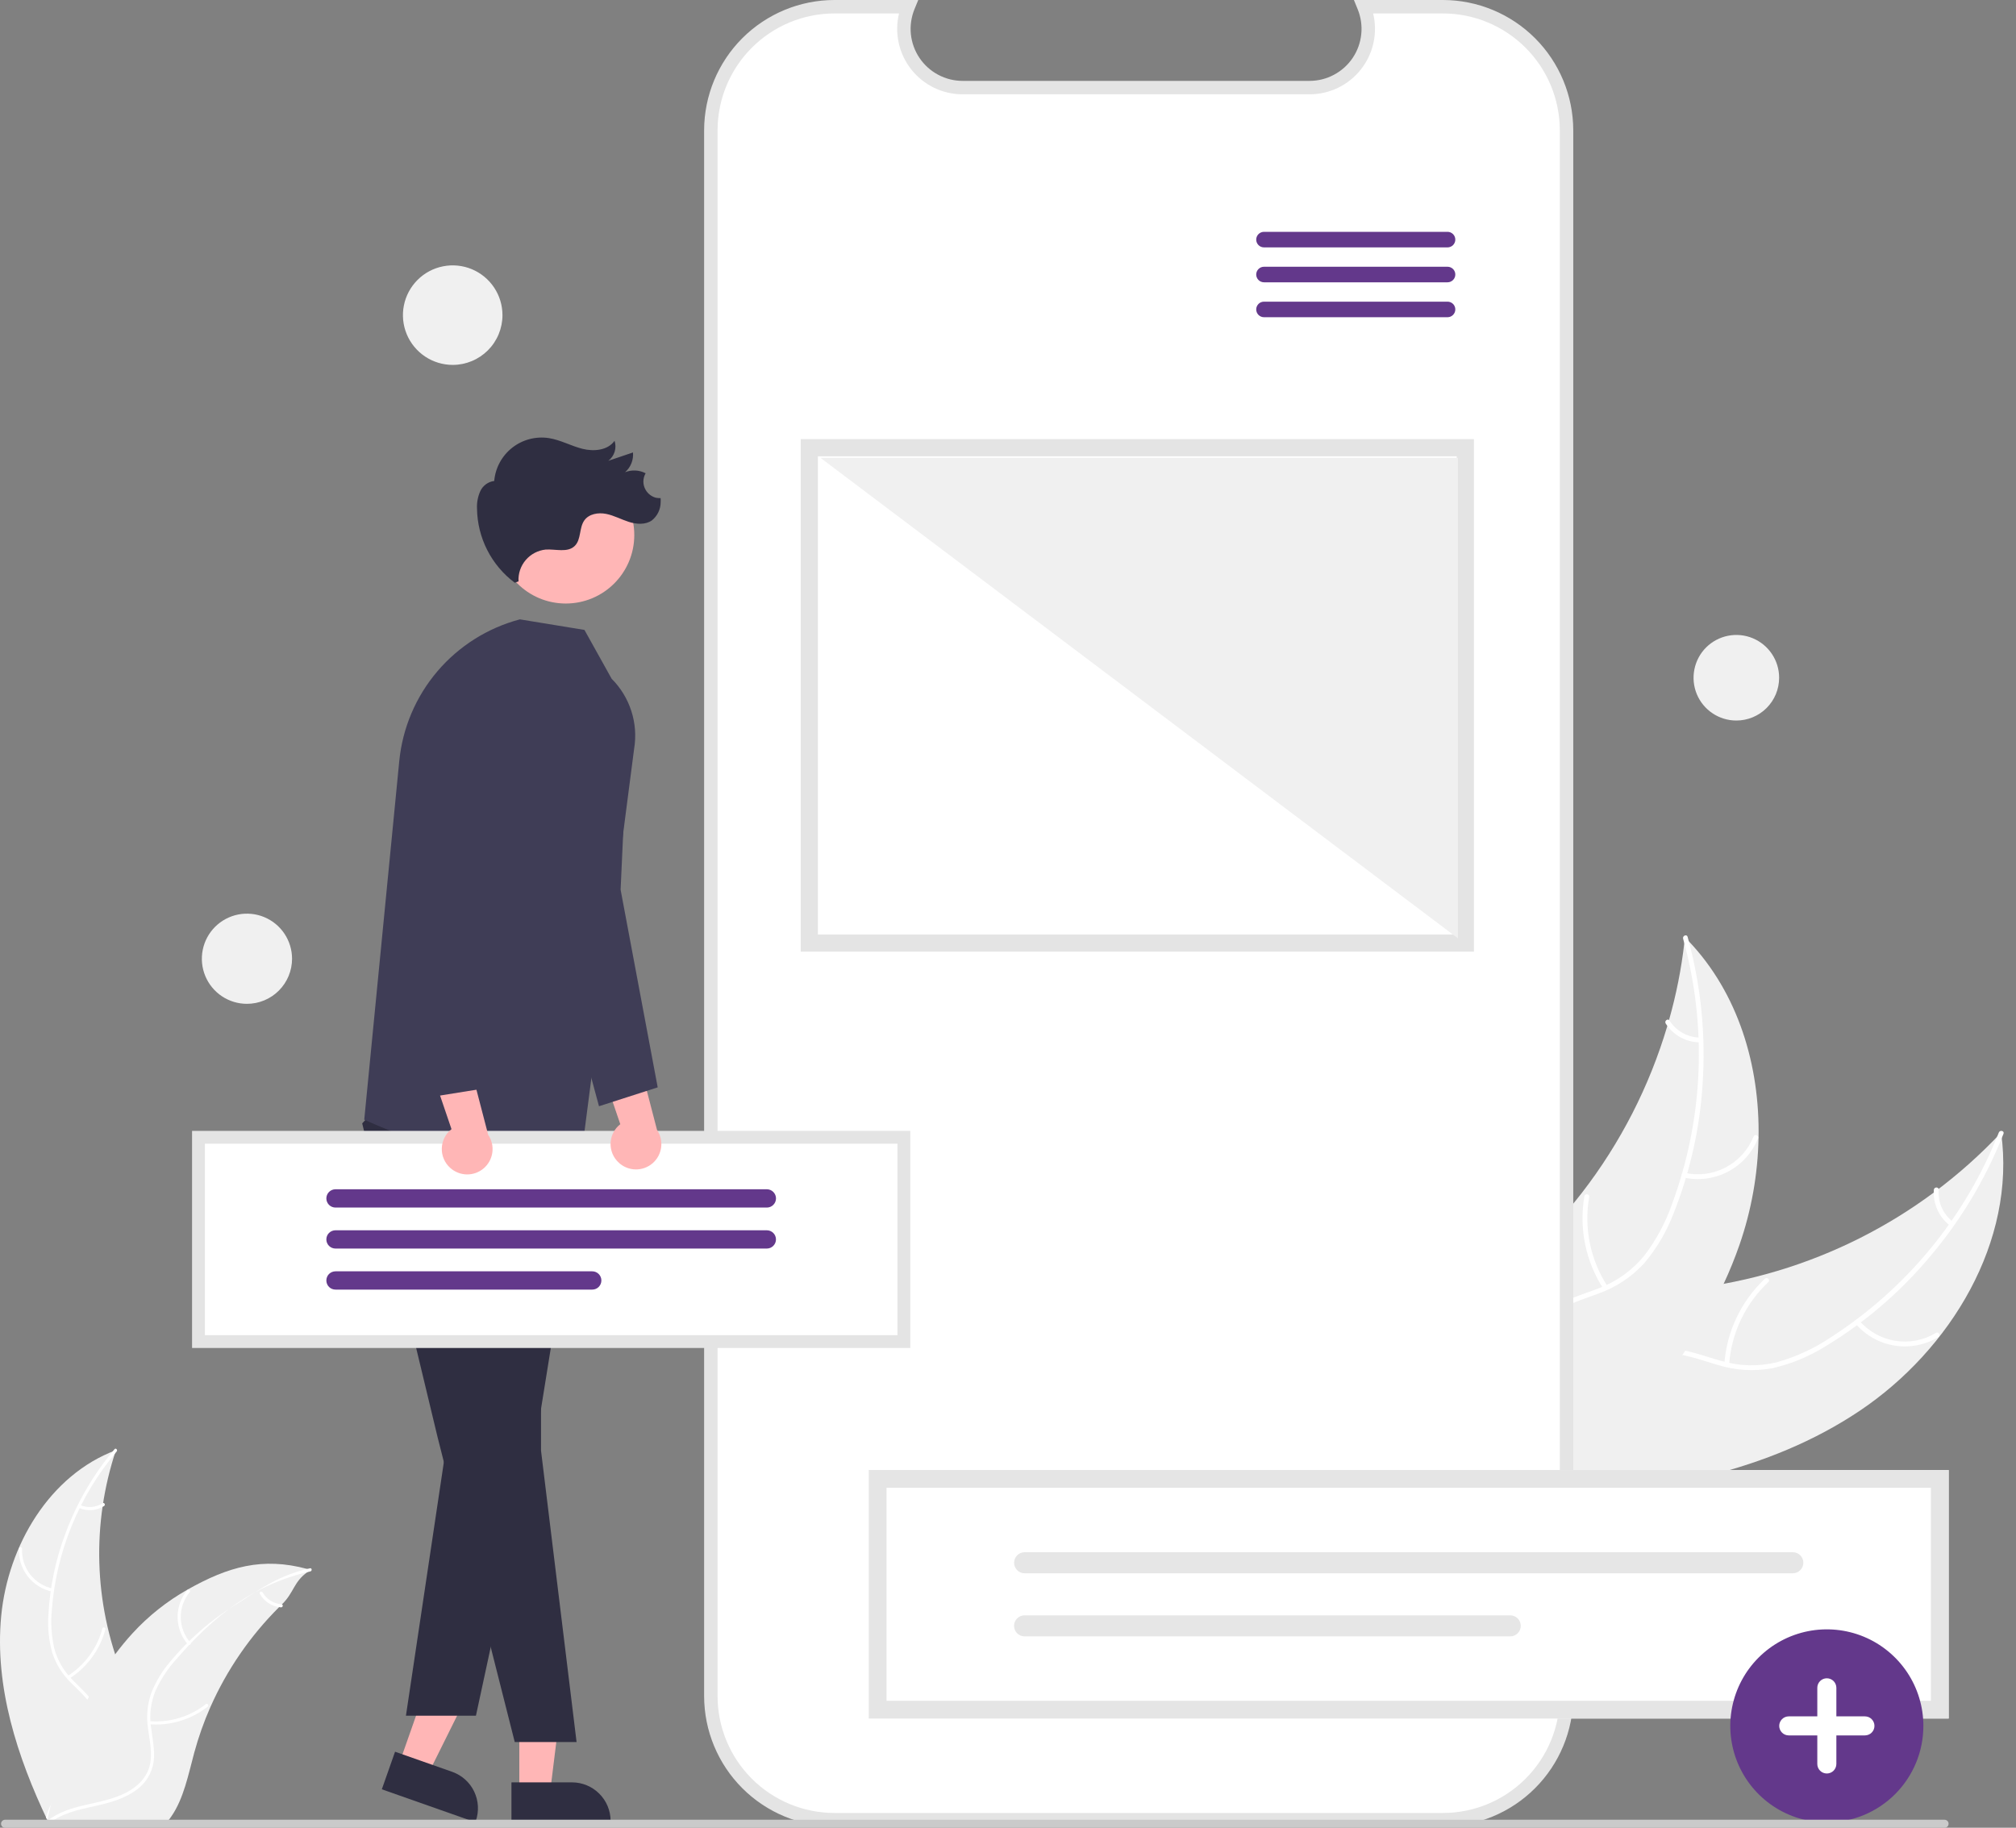 <svg width="75" height="68" viewBox="0 0 75 68" fill="none" xmlns="http://www.w3.org/2000/svg">
<rect x="0" y="0" width="75" height="68" fill="#808080" stroke="none"/>
<path d="M69.18 52.492C72.572 50.219 75.007 46.181 74.447 42.137C71.408 45.374 67.322 47.431 62.913 47.946C61.211 48.138 59.299 48.175 58.105 49.402C57.361 50.165 57.056 51.271 57.053 52.336C57.05 53.402 57.319 54.447 57.587 55.478L57.528 55.737C61.605 55.535 65.789 54.764 69.18 52.492Z" fill="#F0F0F0"/>
<path d="M74.361 42.135C73.122 45.279 70.923 47.952 68.078 49.776C67.472 50.179 66.807 50.484 66.106 50.681C65.418 50.85 64.697 50.831 64.017 50.627C63.38 50.45 62.749 50.194 62.08 50.175C61.737 50.17 61.398 50.237 61.083 50.373C60.768 50.508 60.486 50.709 60.254 50.962C59.66 51.575 59.322 52.366 59.019 53.151C58.682 54.022 58.346 54.933 57.645 55.584C57.56 55.663 57.688 55.79 57.772 55.711C58.991 54.578 59.104 52.784 60.057 51.476C60.501 50.865 61.133 50.385 61.911 50.355C62.593 50.329 63.243 50.592 63.887 50.777C64.547 50.986 65.247 51.03 65.928 50.906C66.636 50.746 67.312 50.466 67.927 50.08C69.325 49.231 70.58 48.168 71.648 46.93C72.874 45.523 73.85 43.917 74.535 42.181C74.578 42.073 74.403 42.029 74.361 42.135Z" fill="white"/>
<path d="M69.028 49.243C69.399 49.679 69.913 49.969 70.477 50.061C71.042 50.153 71.621 50.041 72.111 49.746C72.21 49.686 72.121 49.529 72.022 49.59C71.566 49.866 71.027 49.969 70.501 49.883C69.976 49.796 69.498 49.524 69.156 49.116C69.081 49.027 68.954 49.155 69.028 49.243Z" fill="white"/>
<path d="M64.329 50.76C64.412 49.593 64.933 48.501 65.786 47.701C65.871 47.622 65.743 47.495 65.659 47.574C64.772 48.408 64.233 49.546 64.149 50.76C64.141 50.876 64.321 50.875 64.329 50.76Z" fill="white"/>
<path d="M72.647 45.451C72.468 45.312 72.327 45.132 72.236 44.925C72.144 44.718 72.106 44.492 72.124 44.266C72.133 44.151 71.953 44.151 71.944 44.266C71.925 44.515 71.968 44.765 72.069 44.994C72.169 45.223 72.324 45.423 72.52 45.578C72.537 45.595 72.56 45.604 72.583 45.604C72.607 45.604 72.63 45.595 72.647 45.578C72.664 45.562 72.673 45.539 72.673 45.515C72.673 45.491 72.664 45.468 72.647 45.451Z" fill="white"/>
<path d="M62.685 34.873C62.677 34.945 62.669 35.017 62.66 35.09C62.548 36.057 62.358 37.014 62.091 37.951C62.072 38.023 62.051 38.097 62.029 38.169C61.362 40.419 60.284 42.525 58.848 44.381C58.276 45.119 57.649 45.813 56.972 46.455C56.036 47.343 54.952 48.231 54.381 49.343C54.32 49.459 54.267 49.578 54.221 49.7L57.215 55.644C57.229 55.654 57.241 55.665 57.255 55.675L57.363 55.918C57.401 55.888 57.439 55.855 57.476 55.824C57.498 55.806 57.519 55.787 57.54 55.77C57.554 55.757 57.569 55.745 57.582 55.735C57.587 55.731 57.592 55.727 57.595 55.723C57.609 55.713 57.62 55.702 57.632 55.693C57.845 55.511 58.057 55.327 58.268 55.141C58.269 55.141 58.269 55.141 58.27 55.139C59.873 53.721 61.372 52.156 62.586 50.414C62.622 50.361 62.66 50.308 62.696 50.253C63.238 49.465 63.716 48.633 64.123 47.767C64.345 47.292 64.542 46.806 64.714 46.311C65.157 45.032 65.396 43.69 65.422 42.336C65.474 39.637 64.662 36.952 62.827 35.019C62.78 34.97 62.733 34.922 62.685 34.873Z" fill="#F0F0F0"/>
<path d="M62.616 34.924C63.52 38.18 63.374 41.638 62.2 44.807C61.959 45.494 61.612 46.138 61.17 46.717C60.722 47.266 60.135 47.686 59.47 47.932C58.855 48.173 58.197 48.349 57.651 48.737C57.374 48.939 57.144 49.198 56.974 49.495C56.804 49.793 56.7 50.123 56.666 50.465C56.562 51.312 56.769 52.147 56.999 52.956C57.254 53.855 57.534 54.784 57.367 55.726C57.346 55.84 57.525 55.865 57.545 55.751C57.836 54.112 56.846 52.612 56.819 50.994C56.806 50.239 57.021 49.475 57.625 48.982C58.153 48.551 58.831 48.369 59.456 48.13C60.109 47.9 60.695 47.513 61.163 47.004C61.633 46.45 62.004 45.82 62.262 45.141C62.867 43.622 63.23 42.017 63.337 40.386C63.469 38.524 63.281 36.654 62.783 34.855C62.752 34.744 62.586 34.813 62.616 34.924Z" fill="white"/>
<path d="M62.637 43.81C63.196 43.934 63.78 43.857 64.287 43.59C64.793 43.324 65.188 42.886 65.402 42.355C65.445 42.248 65.279 42.176 65.237 42.284C65.039 42.779 64.671 43.186 64.198 43.433C63.726 43.681 63.182 43.751 62.662 43.631C62.55 43.606 62.525 43.784 62.637 43.81Z" fill="white"/>
<path d="M59.799 47.85C59.163 46.868 58.921 45.683 59.121 44.531C59.141 44.416 58.962 44.392 58.943 44.506C58.737 45.705 58.991 46.938 59.655 47.959C59.718 48.056 59.862 47.947 59.799 47.85Z" fill="white"/>
<path d="M63.243 38.603C63.017 38.6 62.795 38.541 62.598 38.43C62.401 38.32 62.233 38.163 62.112 37.972C62.05 37.874 61.907 37.983 61.968 38.08C62.103 38.29 62.288 38.464 62.506 38.586C62.724 38.709 62.969 38.775 63.218 38.781C63.242 38.784 63.266 38.777 63.284 38.763C63.303 38.749 63.316 38.728 63.32 38.705C63.323 38.681 63.317 38.657 63.303 38.638C63.288 38.619 63.267 38.607 63.243 38.603Z" fill="white"/>
<path d="M0.044 60.128C0.294 57.502 1.842 54.876 4.314 53.953C3.407 56.675 3.492 59.63 4.554 62.295C4.967 63.322 5.534 64.42 5.203 65.476C4.997 66.133 4.462 66.647 3.857 66.976C3.253 67.305 2.576 67.472 1.907 67.637L1.778 67.75C0.641 65.37 -0.206 62.754 0.044 60.128Z" fill="#F0F0F0"/>
<path d="M4.34 54.001C2.933 55.671 2.089 57.742 1.926 59.92C1.883 60.388 1.914 60.86 2.017 61.319C2.133 61.762 2.365 62.166 2.689 62.49C2.986 62.798 3.325 63.078 3.542 63.453C3.65 63.646 3.716 63.86 3.735 64.08C3.755 64.301 3.728 64.523 3.655 64.732C3.488 65.259 3.143 65.694 2.79 66.107C2.398 66.566 1.983 67.037 1.828 67.635C1.81 67.708 1.698 67.675 1.717 67.602C1.987 66.561 2.972 65.946 3.423 65.002C3.634 64.562 3.713 64.056 3.491 63.604C3.296 63.209 2.947 62.919 2.644 62.61C2.323 62.299 2.082 61.914 1.944 61.489C1.817 61.037 1.769 60.567 1.8 60.099C1.853 59.044 2.071 58.003 2.448 57.016C2.871 55.887 3.484 54.838 4.261 53.916C4.309 53.858 4.388 53.944 4.34 54.001Z" fill="white"/>
<path d="M1.938 59.216C1.576 59.139 1.254 58.936 1.028 58.643C0.802 58.35 0.687 57.987 0.705 57.617C0.706 57.602 0.712 57.588 0.723 57.578C0.735 57.568 0.749 57.562 0.764 57.562C0.779 57.563 0.794 57.569 0.804 57.58C0.815 57.59 0.821 57.605 0.821 57.62C0.804 57.964 0.911 58.302 1.122 58.575C1.333 58.847 1.634 59.035 1.971 59.104C2.044 59.119 2.011 59.231 1.938 59.216Z" fill="white"/>
<path d="M2.518 62.353C3.156 61.947 3.617 61.316 3.81 60.585C3.829 60.513 3.94 60.546 3.921 60.619C3.719 61.379 3.238 62.035 2.573 62.456C2.51 62.496 2.455 62.393 2.518 62.353Z" fill="white"/>
<path d="M2.983 55.994C3.116 56.053 3.263 56.078 3.408 56.066C3.554 56.054 3.694 56.007 3.817 55.927C3.88 55.886 3.935 55.989 3.872 56.03C3.736 56.117 3.581 56.169 3.42 56.182C3.259 56.195 3.098 56.169 2.949 56.105C2.935 56.1 2.923 56.09 2.915 56.077C2.908 56.063 2.906 56.048 2.91 56.033C2.915 56.018 2.925 56.006 2.938 55.998C2.952 55.991 2.968 55.989 2.983 55.994Z" fill="white"/>
<path d="M11.556 58.407C11.517 58.434 11.479 58.461 11.44 58.488C10.924 58.849 10.939 59.252 10.488 59.691C10.453 59.724 10.417 59.758 10.383 59.793C9.309 60.863 8.442 62.123 7.828 63.509C7.584 64.061 7.383 64.631 7.225 65.213C7.008 66.018 6.836 66.907 6.379 67.573C6.332 67.643 6.281 67.71 6.225 67.774L1.926 67.898C1.916 67.893 1.906 67.889 1.896 67.885L1.725 67.897C1.731 67.867 1.738 67.835 1.744 67.805C1.747 67.787 1.751 67.769 1.755 67.751C1.757 67.739 1.76 67.728 1.762 67.717C1.763 67.713 1.763 67.709 1.764 67.706C1.766 67.695 1.769 67.685 1.77 67.675C1.808 67.498 1.848 67.322 1.889 67.145C1.889 67.144 1.889 67.144 1.889 67.143C2.187 65.792 2.644 64.481 3.25 63.237C3.269 63.2 3.287 63.163 3.308 63.126C3.589 62.575 3.915 62.048 4.283 61.55C4.485 61.279 4.7 61.017 4.929 60.767C5.52 60.122 6.21 59.574 6.971 59.144C8.49 58.285 9.767 57.922 11.429 58.372C11.471 58.383 11.513 58.395 11.556 58.407Z" fill="#F0F0F0"/>
<path d="M11.546 58.463C9.44 58.944 7.973 60.101 6.555 61.736C6.238 62.083 5.979 62.479 5.785 62.907C5.611 63.331 5.552 63.794 5.617 64.247C5.668 64.672 5.77 65.1 5.718 65.529C5.688 65.748 5.612 65.959 5.494 66.147C5.377 66.335 5.222 66.496 5.038 66.619C4.588 66.939 4.05 67.078 3.519 67.196C2.93 67.327 2.315 67.453 1.831 67.837C1.773 67.884 1.704 67.79 1.763 67.744C2.605 67.075 3.762 67.177 4.69 66.695C5.123 66.471 5.491 66.114 5.586 65.619C5.669 65.187 5.564 64.745 5.508 64.316C5.439 63.874 5.479 63.422 5.624 63C5.795 62.563 6.039 62.158 6.346 61.803C7.024 60.992 7.825 60.293 8.72 59.731C9.736 59.085 10.359 58.615 11.534 58.347C11.607 58.331 11.618 58.447 11.546 58.463Z" fill="white"/>
<path d="M6.989 61.18C6.747 60.901 6.612 60.545 6.608 60.175C6.603 59.805 6.731 59.446 6.967 59.162C7.015 59.104 7.107 59.176 7.059 59.234C6.838 59.498 6.719 59.833 6.724 60.177C6.728 60.521 6.856 60.852 7.083 61.111C7.132 61.167 7.038 61.236 6.989 61.18Z" fill="white"/>
<path d="M5.563 64.035C6.317 64.095 7.065 63.869 7.659 63.401C7.718 63.355 7.787 63.449 7.728 63.495C7.109 63.98 6.33 64.214 5.546 64.15C5.471 64.144 5.489 64.029 5.563 64.035Z" fill="white"/>
<path d="M9.764 59.236C9.836 59.364 9.938 59.472 10.061 59.55C10.184 59.629 10.325 59.675 10.471 59.686C10.546 59.691 10.528 59.806 10.453 59.801C10.292 59.788 10.137 59.737 10 59.65C9.864 59.564 9.751 59.446 9.671 59.305C9.662 59.293 9.659 59.277 9.661 59.262C9.663 59.247 9.671 59.233 9.683 59.224C9.696 59.215 9.711 59.211 9.726 59.214C9.742 59.216 9.755 59.224 9.764 59.236Z" fill="white"/>
<path d="M53.68 0.25H50.739C50.874 0.582 50.926 0.941 50.889 1.298C50.853 1.654 50.729 1.996 50.529 2.293C50.33 2.59 50.06 2.834 49.744 3.002C49.428 3.171 49.075 3.259 48.717 3.259H35.809C35.451 3.259 35.098 3.171 34.782 3.002C34.466 2.834 34.196 2.59 33.996 2.293C33.797 1.996 33.673 1.654 33.637 1.298C33.6 0.941 33.652 0.582 33.787 0.25H31.04C29.821 0.25 28.652 0.734 27.79 1.596C26.928 2.458 26.443 3.628 26.443 4.847V63.105C26.443 63.709 26.562 64.306 26.793 64.864C27.024 65.422 27.363 65.928 27.79 66.355C28.216 66.782 28.723 67.121 29.281 67.352C29.839 67.583 30.436 67.701 31.04 67.701H53.68C54.284 67.701 54.881 67.583 55.439 67.352C55.997 67.121 56.503 66.782 56.93 66.355C57.357 65.928 57.696 65.422 57.927 64.864C58.158 64.306 58.277 63.709 58.277 63.105V4.847C58.277 4.243 58.158 3.645 57.927 3.088C57.696 2.53 57.357 2.023 56.93 1.596C56.503 1.169 55.997 0.831 55.439 0.6C54.881 0.369 54.284 0.25 53.68 0.25Z" fill="white"/>
<path d="M53.682 67.951H31.042C29.757 67.95 28.525 67.439 27.616 66.53C26.708 65.622 26.197 64.39 26.195 63.105V4.847C26.197 3.562 26.708 2.33 27.616 1.421C28.525 0.513 29.757 0.001 31.042 0H34.161L34.02 0.344C33.901 0.638 33.855 0.957 33.887 1.272C33.92 1.588 34.029 1.89 34.206 2.153C34.383 2.417 34.622 2.632 34.902 2.781C35.181 2.931 35.494 3.009 35.811 3.009H48.719C49.036 3.009 49.348 2.931 49.628 2.781C49.908 2.632 50.147 2.417 50.324 2.153C50.501 1.89 50.61 1.588 50.642 1.272C50.675 0.957 50.629 0.638 50.509 0.344L50.369 0H53.682C54.967 0.001 56.199 0.513 57.107 1.421C58.016 2.33 58.527 3.562 58.529 4.847V63.105C58.527 64.39 58.016 65.622 57.107 66.53C56.199 67.439 54.967 67.95 53.682 67.951ZM31.042 0.5C29.89 0.501 28.785 0.96 27.97 1.775C27.155 2.589 26.697 3.694 26.695 4.847V63.105C26.697 64.257 27.155 65.362 27.97 66.177C28.785 66.992 29.89 67.45 31.042 67.451H53.682C54.834 67.45 55.939 66.992 56.754 66.177C57.569 65.362 58.027 64.257 58.029 63.105V4.847C58.027 3.694 57.569 2.589 56.754 1.775C55.939 0.96 54.834 0.501 53.682 0.5H51.084C51.171 0.858 51.175 1.231 51.097 1.591C51.019 1.951 50.86 2.289 50.632 2.579C50.404 2.869 50.114 3.103 49.782 3.264C49.451 3.425 49.087 3.509 48.719 3.509H35.811C35.442 3.508 35.079 3.425 34.747 3.264C34.416 3.102 34.126 2.868 33.898 2.579C33.67 2.289 33.511 1.951 33.433 1.591C33.355 1.231 33.359 0.858 33.446 0.5L31.042 0.5Z" fill="#E4E4E4"/>
<path d="M53.851 9.204H47.024C46.947 9.204 46.873 9.174 46.819 9.119C46.765 9.065 46.734 8.991 46.734 8.915C46.734 8.838 46.765 8.764 46.819 8.71C46.873 8.656 46.947 8.625 47.024 8.625H53.851C53.889 8.625 53.927 8.632 53.962 8.647C53.997 8.661 54.029 8.683 54.056 8.71C54.083 8.736 54.105 8.768 54.119 8.804C54.134 8.839 54.141 8.876 54.141 8.915C54.141 8.953 54.134 8.99 54.119 9.025C54.105 9.061 54.083 9.093 54.056 9.12C54.029 9.146 53.997 9.168 53.962 9.182C53.927 9.197 53.889 9.204 53.851 9.204Z" fill="#63388B"/>
<path d="M53.851 10.503H47.024C46.947 10.503 46.873 10.472 46.819 10.418C46.765 10.364 46.734 10.29 46.734 10.213C46.734 10.137 46.765 10.063 46.819 10.009C46.873 9.954 46.947 9.924 47.024 9.924H53.851C53.889 9.924 53.927 9.931 53.962 9.946C53.997 9.96 54.029 9.982 54.056 10.008C54.083 10.035 54.105 10.067 54.119 10.102C54.134 10.138 54.141 10.175 54.141 10.213C54.141 10.251 54.134 10.289 54.119 10.324C54.105 10.36 54.083 10.391 54.056 10.418C54.029 10.445 53.997 10.466 53.962 10.481C53.927 10.496 53.889 10.503 53.851 10.503Z" fill="#63388B"/>
<path d="M53.851 11.802H47.024C46.947 11.802 46.873 11.771 46.819 11.717C46.765 11.663 46.734 11.589 46.734 11.512C46.734 11.435 46.765 11.362 46.819 11.307C46.873 11.253 46.947 11.223 47.024 11.223H53.851C53.889 11.223 53.927 11.23 53.962 11.245C53.997 11.259 54.029 11.28 54.056 11.307C54.083 11.334 54.105 11.366 54.119 11.401C54.134 11.436 54.141 11.474 54.141 11.512C54.141 11.55 54.134 11.588 54.119 11.623C54.105 11.658 54.083 11.69 54.056 11.717C54.029 11.744 53.997 11.765 53.962 11.78C53.927 11.794 53.889 11.802 53.851 11.802Z" fill="#63388B"/>
<path d="M19.32 66.688L20.464 66.688L21.009 62.275H19.32L19.32 66.688Z" fill="#FFB6B6"/>
<path d="M19.027 66.313L21.28 66.312C21.661 66.312 22.026 66.464 22.295 66.733C22.565 67.002 22.716 67.367 22.716 67.748V67.795L19.027 67.795L19.027 66.313Z" fill="#2F2E41"/>
<path d="M14.848 65.623L15.927 66.003L17.905 62.021L16.312 61.461L14.848 65.623Z" fill="#FFB6B6"/>
<path d="M14.697 65.172L16.822 65.92C17.181 66.046 17.476 66.31 17.64 66.653C17.805 66.997 17.826 67.391 17.7 67.751L17.684 67.795L14.205 66.57L14.697 65.172Z" fill="#2F2E41"/>
<path d="M14.167 41.041L13.475 41.795L16.274 53.448L19.15 64.812H21.45L20.127 53.968V42.815L14.167 41.041Z" fill="#2F2E41"/>
<path d="M21.323 41.975L21.626 43.103L20.006 53.168L17.706 63.832H15.102L17.057 50.756L19.446 41.131L21.323 41.975Z" fill="#2F2E41"/>
<path d="M22.755 25.253L21.743 23.436L19.341 23.043C18.144 23.36 17.072 24.035 16.27 24.978C15.468 25.921 14.973 27.087 14.853 28.32L13.551 41.657C13.551 41.657 20.214 44.724 21.627 42.997L23.591 27.858C23.669 27.389 23.634 26.908 23.488 26.455C23.343 26.002 23.092 25.59 22.755 25.253Z" fill="#3F3D56"/>
<path d="M21.048 22.454C22.456 22.454 23.597 21.313 23.597 19.906C23.597 18.498 22.456 17.357 21.048 17.357C19.641 17.357 18.5 18.498 18.5 19.906C18.5 21.313 19.641 22.454 21.048 22.454Z" fill="#FFB6B6"/>
<path d="M24.395 18.517C24.238 18.473 24.105 18.37 24.022 18.23C23.966 18.136 23.936 18.029 23.935 17.919C23.935 17.81 23.964 17.702 24.019 17.608C23.902 17.547 23.773 17.512 23.641 17.505C23.509 17.498 23.377 17.52 23.254 17.569C23.358 17.478 23.439 17.364 23.49 17.236C23.541 17.109 23.561 16.97 23.549 16.833C23.243 16.937 22.937 17.04 22.631 17.144C22.742 17.059 22.824 16.942 22.866 16.808C22.907 16.675 22.906 16.532 22.863 16.399C22.612 16.757 22.092 16.805 21.668 16.698C21.245 16.591 20.853 16.368 20.422 16.3C20.182 16.263 19.938 16.275 19.703 16.336C19.468 16.397 19.249 16.506 19.058 16.655C18.867 16.805 18.709 16.992 18.593 17.205C18.478 17.418 18.407 17.652 18.386 17.894C18.274 17.908 18.168 17.95 18.078 18.016C17.987 18.083 17.915 18.171 17.868 18.273C17.776 18.478 17.734 18.702 17.746 18.927C17.754 19.462 17.884 19.989 18.127 20.466C18.371 20.944 18.72 21.359 19.149 21.68L19.29 21.631C19.274 21.341 19.37 21.057 19.558 20.836C19.747 20.615 20.013 20.476 20.301 20.446C20.675 20.423 21.116 20.573 21.383 20.31C21.627 20.069 21.54 19.639 21.739 19.36C21.912 19.117 22.257 19.061 22.549 19.119C22.842 19.177 23.108 19.325 23.392 19.416C23.675 19.506 24.008 19.532 24.252 19.361C24.353 19.28 24.434 19.178 24.491 19.061C24.547 18.945 24.577 18.818 24.578 18.688C24.581 18.636 24.58 18.584 24.576 18.532C24.516 18.535 24.455 18.53 24.395 18.517Z" fill="#2F2E41"/>
<path d="M33.626 42.313H7.383V49.912H33.626V42.313Z" fill="white"/>
<path d="M33.865 50.151H7.145V42.074H33.865V50.151ZM7.622 49.674H33.388V42.551H7.622L7.622 49.674Z" fill="#E4E4E4"/>
<path d="M28.529 44.927H12.481C12.391 44.927 12.304 44.891 12.24 44.827C12.177 44.763 12.141 44.677 12.141 44.586C12.141 44.496 12.177 44.41 12.24 44.346C12.304 44.282 12.391 44.246 12.481 44.246H28.529C28.619 44.246 28.705 44.282 28.769 44.346C28.833 44.41 28.869 44.496 28.869 44.586C28.869 44.677 28.833 44.763 28.769 44.827C28.705 44.891 28.619 44.927 28.529 44.927Z" fill="#63388B"/>
<path d="M28.528 46.452H12.48C12.39 46.452 12.304 46.416 12.24 46.352C12.176 46.288 12.141 46.202 12.141 46.112C12.141 46.022 12.176 45.935 12.24 45.871C12.304 45.808 12.39 45.772 12.48 45.772H28.528C28.618 45.772 28.704 45.808 28.768 45.871C28.832 45.935 28.868 46.022 28.868 46.112C28.868 46.202 28.832 46.288 28.768 46.352C28.704 46.416 28.618 46.452 28.528 46.452Z" fill="#63388B"/>
<path d="M22.033 47.979H12.481C12.391 47.979 12.304 47.944 12.24 47.88C12.177 47.816 12.141 47.729 12.141 47.639C12.141 47.549 12.177 47.462 12.24 47.398C12.304 47.335 12.391 47.299 12.481 47.299H22.033C22.123 47.299 22.21 47.335 22.273 47.398C22.337 47.462 22.373 47.549 22.373 47.639C22.373 47.729 22.337 47.816 22.273 47.88C22.21 47.944 22.123 47.979 22.033 47.979Z" fill="#63388B"/>
<path d="M23.026 43.262C22.924 43.171 22.843 43.058 22.789 42.931C22.736 42.805 22.71 42.669 22.715 42.532C22.72 42.395 22.755 42.26 22.817 42.138C22.88 42.016 22.968 41.909 23.076 41.825L22.002 38.668L23.679 39.105L24.442 42.036C24.571 42.227 24.626 42.459 24.596 42.688C24.566 42.917 24.453 43.127 24.279 43.278C24.104 43.429 23.88 43.511 23.649 43.508C23.418 43.505 23.196 43.418 23.026 43.262Z" fill="#FFB6B6"/>
<path d="M22.284 41.157L20.545 34.731L20.393 26.902C20.385 26.582 20.482 26.268 20.668 26.007C20.855 25.746 21.12 25.553 21.426 25.456C21.655 25.383 21.898 25.366 22.135 25.407C22.371 25.447 22.595 25.545 22.785 25.691C22.976 25.837 23.129 26.027 23.231 26.244C23.332 26.462 23.379 26.701 23.369 26.941L23.088 33.101L24.468 40.455L22.284 41.157Z" fill="#3F3D56"/>
<path d="M16.746 43.448C16.644 43.356 16.564 43.243 16.51 43.117C16.456 42.991 16.431 42.854 16.436 42.717C16.441 42.58 16.476 42.446 16.538 42.324C16.6 42.201 16.689 42.094 16.797 42.01L15.723 38.853L17.399 39.291L18.162 42.221C18.292 42.412 18.347 42.644 18.317 42.873C18.287 43.102 18.174 43.312 17.999 43.464C17.825 43.615 17.601 43.697 17.37 43.694C17.139 43.691 16.917 43.603 16.746 43.448Z" fill="#FFB6B6"/>
<path d="M15.74 40.86L14.996 34.252L16.035 26.483C16.062 26.285 16.128 26.095 16.229 25.923C16.331 25.751 16.466 25.601 16.626 25.483C16.787 25.364 16.97 25.279 17.164 25.233C17.358 25.186 17.559 25.179 17.756 25.212C17.953 25.245 18.141 25.317 18.309 25.424C18.478 25.531 18.623 25.671 18.736 25.835C18.85 25.999 18.929 26.184 18.969 26.38C19.009 26.576 19.01 26.777 18.971 26.973L17.759 33.019L18.005 40.497L15.74 40.86Z" fill="#3F3D56"/>
<path d="M72.495 63.937H32.32V54.691H72.495V63.937Z" fill="white"/>
<path d="M38.118 57.75C38.014 57.75 37.915 57.791 37.841 57.865C37.768 57.938 37.727 58.038 37.727 58.141C37.727 58.245 37.768 58.345 37.841 58.418C37.915 58.492 38.014 58.533 38.118 58.533H66.698C66.802 58.533 66.901 58.491 66.974 58.418C67.047 58.345 67.089 58.245 67.089 58.141C67.089 58.038 67.047 57.938 66.974 57.865C66.901 57.791 66.802 57.75 66.698 57.75H38.118Z" fill="#E6E6E6"/>
<path d="M38.117 60.098C38.013 60.097 37.913 60.139 37.84 60.212C37.766 60.285 37.725 60.385 37.725 60.488C37.724 60.592 37.765 60.692 37.839 60.765C37.912 60.839 38.011 60.88 38.115 60.88H56.184C56.235 60.881 56.286 60.871 56.334 60.851C56.381 60.831 56.425 60.803 56.461 60.766C56.497 60.73 56.526 60.687 56.546 60.639C56.566 60.592 56.576 60.541 56.576 60.489C56.576 60.438 56.566 60.387 56.546 60.339C56.526 60.292 56.497 60.248 56.461 60.212C56.425 60.176 56.381 60.147 56.334 60.127C56.286 60.108 56.235 60.098 56.184 60.098H38.117Z" fill="#E6E6E6"/>
<path d="M72.495 63.937H32.32V54.691H72.495V63.937ZM32.981 63.277H71.834V55.352H32.981V63.277Z" fill="#E5E5E5"/>
<path d="M9.187 37.347C8.855 37.347 8.531 37.249 8.255 37.065C7.979 36.88 7.764 36.618 7.637 36.312C7.51 36.005 7.477 35.668 7.542 35.342C7.607 35.017 7.766 34.718 8.001 34.483C8.236 34.249 8.535 34.089 8.86 34.024C9.185 33.96 9.523 33.993 9.829 34.12C10.136 34.247 10.398 34.462 10.582 34.738C10.766 35.014 10.865 35.338 10.865 35.67C10.865 36.115 10.688 36.541 10.373 36.856C10.059 37.17 9.632 37.347 9.187 37.347Z" fill="#F0F0F0"/>
<path d="M16.842 13.576C16.475 13.576 16.117 13.467 15.813 13.264C15.509 13.06 15.271 12.771 15.131 12.433C14.991 12.095 14.954 11.722 15.026 11.363C15.097 11.004 15.274 10.674 15.533 10.415C15.791 10.156 16.121 9.98 16.48 9.909C16.84 9.837 17.212 9.874 17.55 10.014C17.888 10.154 18.177 10.391 18.381 10.696C18.584 11 18.693 11.358 18.693 11.724C18.693 11.967 18.645 12.208 18.552 12.433C18.459 12.658 18.323 12.862 18.151 13.034C17.979 13.205 17.775 13.342 17.55 13.435C17.326 13.528 17.085 13.576 16.842 13.576Z" fill="#F0F0F0"/>
<path d="M64.596 26.807C64.281 26.807 63.973 26.714 63.712 26.539C63.45 26.364 63.246 26.116 63.125 25.825C63.005 25.534 62.973 25.213 63.035 24.905C63.096 24.596 63.248 24.312 63.47 24.089C63.693 23.867 63.977 23.715 64.285 23.654C64.594 23.592 64.915 23.624 65.205 23.744C65.496 23.865 65.745 24.069 65.92 24.331C66.095 24.593 66.188 24.9 66.188 25.215C66.188 25.637 66.02 26.043 65.722 26.341C65.423 26.64 65.018 26.807 64.596 26.807Z" fill="#F0F0F0"/>
<path d="M54.514 16.658H30.109V35.087H54.514V16.658Z" fill="white"/>
<path d="M54.833 35.406H29.789V16.338H54.833V35.406ZM30.428 34.767H54.194V16.977H30.428V34.767Z" fill="#E4E4E4"/>
<path d="M54.238 17.035H30.525L54.238 34.909V17.035Z" fill="#F0F0F0"/>
<path d="M67.963 67.802C67.252 67.802 66.558 67.592 65.967 67.197C65.377 66.802 64.916 66.242 64.644 65.585C64.373 64.929 64.302 64.207 64.44 63.51C64.579 62.813 64.921 62.173 65.423 61.671C65.925 61.169 66.565 60.827 67.262 60.688C67.959 60.55 68.681 60.621 69.337 60.892C69.993 61.164 70.554 61.625 70.949 62.215C71.344 62.806 71.554 63.5 71.554 64.211C71.554 64.683 71.462 65.15 71.281 65.585C71.1 66.021 70.836 66.417 70.502 66.751C70.169 67.084 69.773 67.349 69.337 67.529C68.901 67.71 68.434 67.802 67.963 67.802Z" fill="#63388B"/>
<path d="M69.379 63.857H68.317V62.794C68.317 62.7 68.279 62.61 68.213 62.543C68.146 62.477 68.056 62.44 67.962 62.44C67.868 62.44 67.778 62.477 67.712 62.543C67.645 62.61 67.608 62.7 67.608 62.794V63.857H66.545C66.451 63.857 66.361 63.894 66.295 63.961C66.229 64.027 66.191 64.117 66.191 64.211C66.191 64.305 66.229 64.395 66.295 64.461C66.361 64.528 66.451 64.565 66.545 64.565H67.608V65.628C67.608 65.722 67.645 65.812 67.712 65.879C67.778 65.945 67.868 65.982 67.962 65.982C68.056 65.982 68.146 65.945 68.213 65.879C68.279 65.812 68.317 65.722 68.317 65.628V64.565H69.379C69.426 64.565 69.472 64.556 69.515 64.538C69.558 64.521 69.597 64.495 69.63 64.462C69.663 64.429 69.689 64.39 69.707 64.347C69.725 64.304 69.734 64.257 69.734 64.211C69.734 64.164 69.725 64.118 69.707 64.075C69.689 64.032 69.663 63.993 69.63 63.96C69.597 63.927 69.558 63.901 69.515 63.883C69.472 63.866 69.426 63.857 69.379 63.857Z" fill="white"/>
<path d="M72.344 68.001H0.187C0.148 68.001 0.11 67.985 0.083 67.957C0.055 67.929 0.039 67.891 0.039 67.852C0.039 67.813 0.055 67.775 0.083 67.747C0.11 67.719 0.148 67.703 0.187 67.703H72.344C72.383 67.703 72.421 67.719 72.449 67.747C72.477 67.775 72.492 67.813 72.492 67.852C72.492 67.891 72.477 67.929 72.449 67.957C72.421 67.985 72.383 68.001 72.344 68.001Z" fill="#CACACA"/>
</svg>

